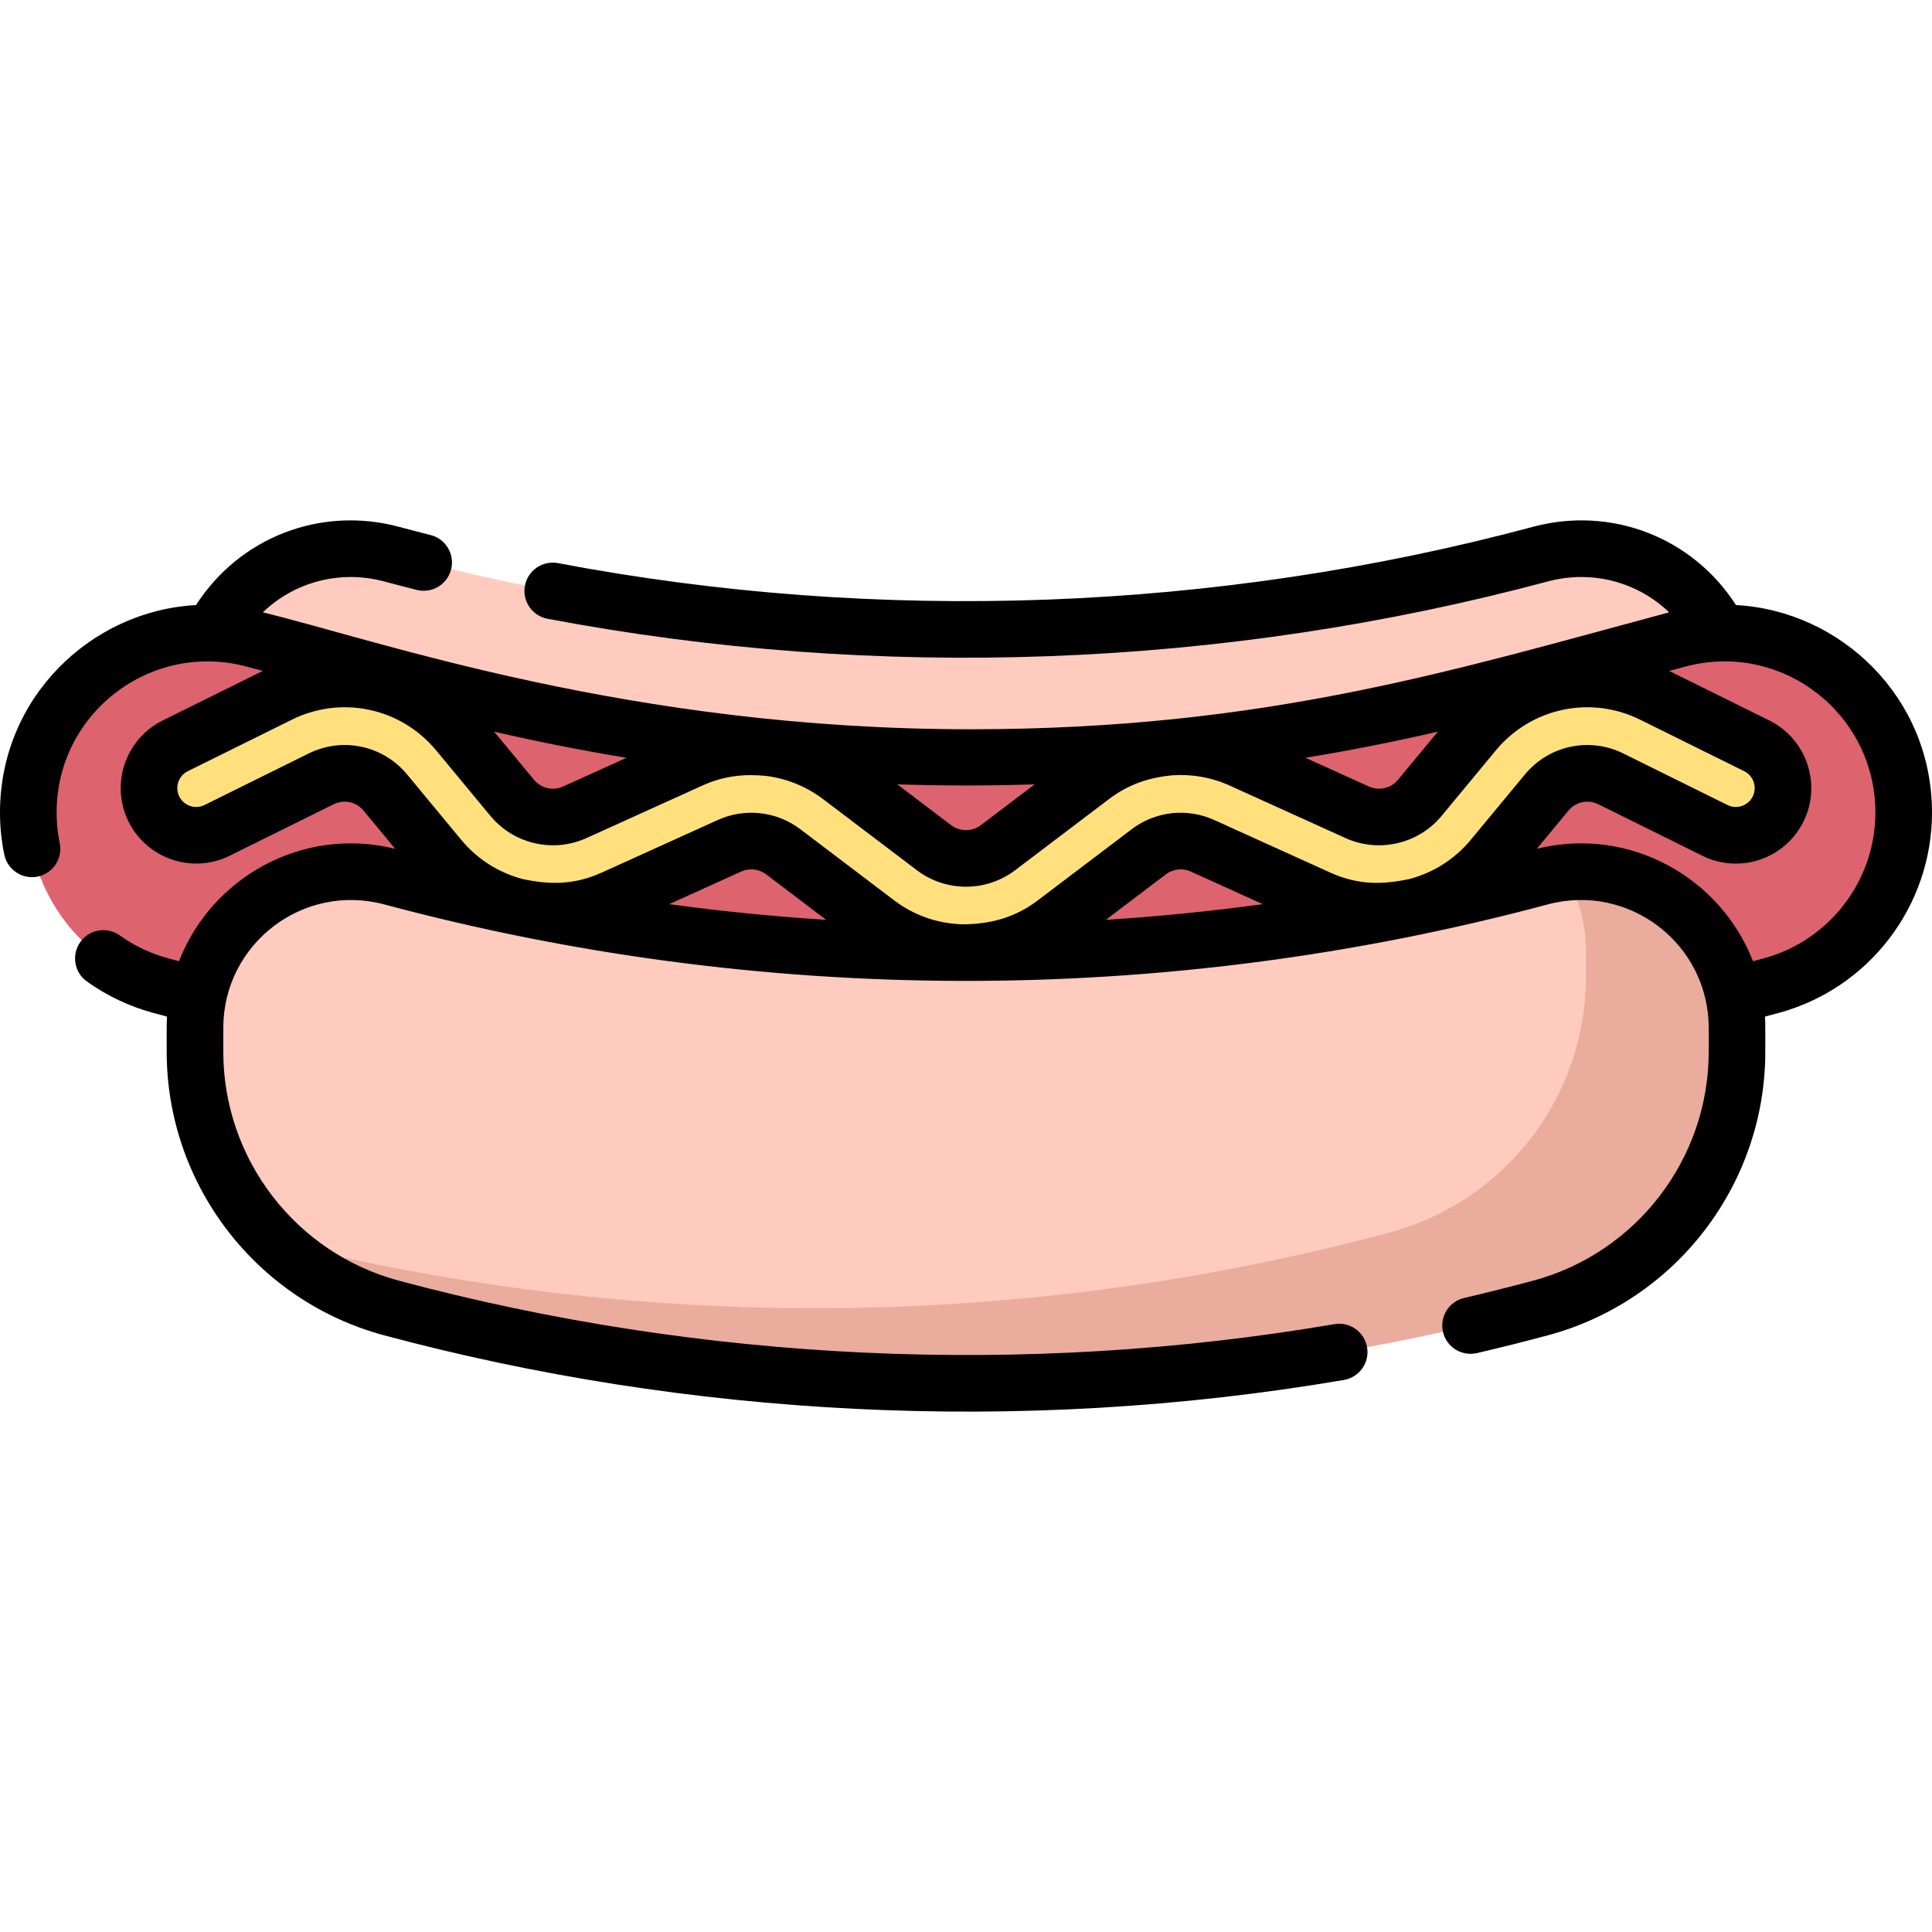 <svg id="Capa_1" enable-background="new 0 0 512 512" height="512" viewBox="0 0 512 512" width="512" xmlns="http://www.w3.org/2000/svg"><g><path d="m444.668 169.416-47.169 12.639c-92.697 24.838-190.3 24.838-282.997 0l-47.169-12.639c-30.188-8.089-59.833 14.658-59.833 45.911 0 21.513 14.449 40.343 35.229 45.911l9.822 2.632c4.72-22.639 27.79-37.714 51.236-31.432 99.716 26.719 204.709 26.719 304.426 0 23.446-6.282 46.516 8.792 51.236 31.432l9.822-2.632c20.78-5.568 35.229-24.398 35.229-45.911 0-31.253-29.645-54-59.832-45.911z" fill="#dd636e"/><path d="m67.332 169.416 47.169 12.639c92.697 24.838 190.3 24.838 282.997 0l47.169-12.639c3.704-.992 7.4-1.521 11.034-1.626-8.582-16.523-27.9-26.186-47.488-20.937-99.716 26.719-204.709 26.719-304.426 0-19.588-5.249-38.907 4.415-47.488 20.937 3.633.105 7.329.633 11.033 1.626z" fill="#ffcbbe"/><path d="m256 252.47c-8.317 0-16.632-2.63-23.572-7.892l-24.854-18.842c-4.102-3.111-9.565-3.725-14.254-1.598l-30.676 13.9c-15.983 7.241-34.961 2.86-46.154-10.651l-14.372-17.353c-4.165-5.03-11.161-6.519-17.014-3.623l-27.572 13.646c-6.187 3.062-13.685.529-16.748-5.658-3.062-6.188-.529-13.686 5.659-16.748l27.57-13.646c16.29-8.063 35.764-3.917 47.358 10.081l14.372 17.353c4.021 4.854 10.84 6.43 16.582 3.827l30.676-13.9c13.053-5.914 28.255-4.212 39.676 4.447l24.854 18.842c4.987 3.779 11.952 3.779 16.938 0l24.854-18.842c11.419-8.658 26.622-10.361 39.675-4.447l30.676 13.9c5.742 2.603 12.561 1.028 16.583-3.827l14.371-17.353c11.595-13.998 31.069-18.145 47.359-10.08l27.569 13.645c6.188 3.062 8.721 10.561 5.659 16.748-3.062 6.188-10.562 8.721-16.748 5.658l-27.571-13.646c-5.854-2.898-12.85-1.407-17.015 3.622l-14.372 17.352c-11.193 13.514-30.172 17.893-46.154 10.652l-30.676-13.9c-4.69-2.127-10.151-1.512-14.254 1.598l-24.854 18.842c-6.938 5.262-15.256 7.892-23.571 7.893z" fill="#ffe07d"/><path d="m408.213 346.643c-99.717 26.719-204.71 26.719-304.426 0-30.738-8.236-52.112-36.091-52.112-67.913v-6.305c0-27.22 25.819-47.032 52.112-39.987 99.716 26.719 204.709 26.719 304.426 0 26.292-7.045 52.112 12.767 52.112 39.987v6.305c0 31.822-21.374 59.677-52.112 67.913z" fill="#ffcbbe"/><path d="m414.527 231.25c3.665 6.138 5.798 13.35 5.798 21.175v6.305c0 31.822-21.374 59.677-52.112 67.913-96.713 25.914-198.39 26.695-295.403 2.341 8.427 8.251 18.99 14.447 30.977 17.659 99.716 26.719 204.709 26.719 304.426 0 30.738-8.236 52.112-36.091 52.112-67.913v-6.305c0-25.034-21.838-43.802-45.798-41.175z" fill="#eaac9d"/><path d="m460.049 160.345c-11.452-17.848-32.927-26.323-53.777-20.736-83.802 22.454-173.151 25.784-258.394 9.627-4.068-.771-7.994 1.902-8.765 5.973-.771 4.069 1.902 7.994 5.972 8.766 87.443 16.572 179.101 13.159 265.069-9.877 11.771-3.156 23.829.156 32.189 8.177-56.504 15.141-106.741 30.987-185.153 30.987-90.191 0-156.09-23.315-187.535-30.987 8.361-8.02 20.419-11.332 32.189-8.177 2.862.768 5.729 1.512 8.6 2.236 4.019 1.014 8.094-1.422 9.106-5.438s-1.422-8.094-5.438-9.106c-2.798-.705-5.593-1.432-8.384-2.18-20.852-5.589-42.324 2.888-53.776 20.735-27.824 1.5-51.952 24.535-51.952 54.982 0 3.746.383 7.498 1.138 11.149.838 4.057 4.802 6.665 8.863 5.827 4.057-.839 6.665-4.807 5.827-8.863-.549-2.655-.827-5.385-.827-8.113 0-26.326 24.942-45.481 50.391-38.667l4.256 1.14-26.531 13.131c-9.883 4.892-13.945 16.912-9.053 26.797 4.892 9.882 16.912 13.945 26.796 9.053l27.57-13.646c2.723-1.348 5.976-.654 7.913 1.685l8.378 10.115c-24.791-6.096-48.796 7.845-57.274 29.803l-2.776-.744c-4.661-1.249-9.006-3.3-12.915-6.095-3.369-2.409-8.054-1.631-10.463 1.738-2.41 3.369-1.631 8.054 1.738 10.463 5.378 3.846 11.353 6.666 17.758 8.382l3.478.932c-.126 2.105-.091 3.362-.091 9.316 0 35.153 23.715 66.059 57.671 75.157 80.035 21.446 167.97 26.543 254.312 11.814 4.083-.697 6.829-4.571 6.132-8.654-.696-4.083-4.565-6.827-8.654-6.133-81.913 13.975-167.638 9.993-247.908-11.516-27.41-7.345-46.553-32.293-46.553-60.669v-6.306c0-22.293 21.115-38.51 42.671-32.742 98.857 26.49 205.472 27.556 308.308 0 21.531-5.767 42.671 10.435 42.671 32.742v6.306c0 28.376-19.144 53.324-46.554 60.669-6.036 1.617-12.181 3.157-18.266 4.578-4.033.942-6.54 4.976-5.598 9.009.942 4.035 4.975 6.538 9.009 5.599 6.24-1.457 12.544-3.037 18.738-4.697 33.956-9.099 57.67-40.004 57.67-75.157 0-6.591.028-7.345-.091-9.316l3.478-.932c24.016-6.436 40.788-28.294 40.788-53.155 0-30.448-24.125-53.48-51.951-54.982zm-78.993 33.543-10.574 12.768c-1.87 2.258-5.042 2.99-7.711 1.78l-16.803-7.614c11.753-1.929 23.455-4.241 35.088-6.934zm-106.844 13.971-14.273 10.82c-2.319 1.757-5.559 1.757-7.877.001l-14.273-10.821c12.137.398 24.285.398 36.423 0zm-108.179-7.037-16.804 7.615c-2.668 1.211-5.839.478-7.709-1.78l-10.576-12.769c11.632 2.693 23.335 5.004 35.089 6.934zm-84.256-1.131-27.572 13.646c-2.471 1.222-5.477.207-6.699-2.263-1.223-2.472-.208-5.477 2.263-6.7l27.571-13.646c13.156-6.516 28.889-3.164 38.255 8.144l14.372 17.353c6.173 7.452 16.64 9.868 25.454 5.874l30.676-13.9c5.754-2.606 11.08-3.133 16.797-2.585 5.443.659 10.717 2.739 15.253 6.178l24.854 18.843c7.653 5.801 18.344 5.8 25.999-.001l24.855-18.842c5.27-3.996 10.667-5.723 16.743-6.323 5.156-.376 10.417.516 15.305 2.73l30.676 13.9c8.814 3.995 19.282 1.58 25.455-5.874l14.371-17.353c9.367-11.309 25.099-14.655 38.257-8.143l27.569 13.645c2.471 1.224 3.487 4.229 2.264 6.7-1.223 2.472-4.216 3.49-6.699 2.263l-27.569-13.645c-8.984-4.449-19.724-2.162-26.119 5.559l-14.372 17.352c-4.316 5.211-10.066 8.741-16.302 10.37-6.797 1.402-13.216 1.753-20.981-1.765l-30.674-13.899c-7.198-3.266-15.582-2.326-21.882 2.451l-24.855 18.842c-6.078 4.608-12.648 6.362-20.189 6.348-6.536-.229-12.7-2.412-17.893-6.348l-24.853-18.841c-6.309-4.786-14.696-5.714-21.882-2.453l-30.676 13.899c-7.59 3.441-13.947 3.217-20.991 1.764-6.232-1.631-11.978-5.16-16.292-10.367l-14.371-17.352c-6.393-7.719-17.133-10.007-26.118-5.561zm252.876 39.92c-13.821 1.886-27.698 3.272-41.6 4.159l15.904-12.056c1.91-1.448 4.448-1.73 6.628-.744zm-115.706 4.159c-13.903-.887-27.779-2.273-41.6-4.159l19.072-8.642c2.178-.987 4.716-.705 6.625.744zm248.384 10.224-2.776.744c-8.492-21.993-32.522-35.892-57.274-29.803l8.378-10.115c1.938-2.339 5.19-3.032 7.913-1.685l27.569 13.646c9.906 4.903 21.894.857 26.798-9.054 4.891-9.884.83-21.904-9.054-26.796l-26.532-13.131 4.256-1.14c25.443-6.817 50.391 12.336 50.391 38.667 0 18.085-12.201 33.985-29.669 38.667z"/></g></svg>